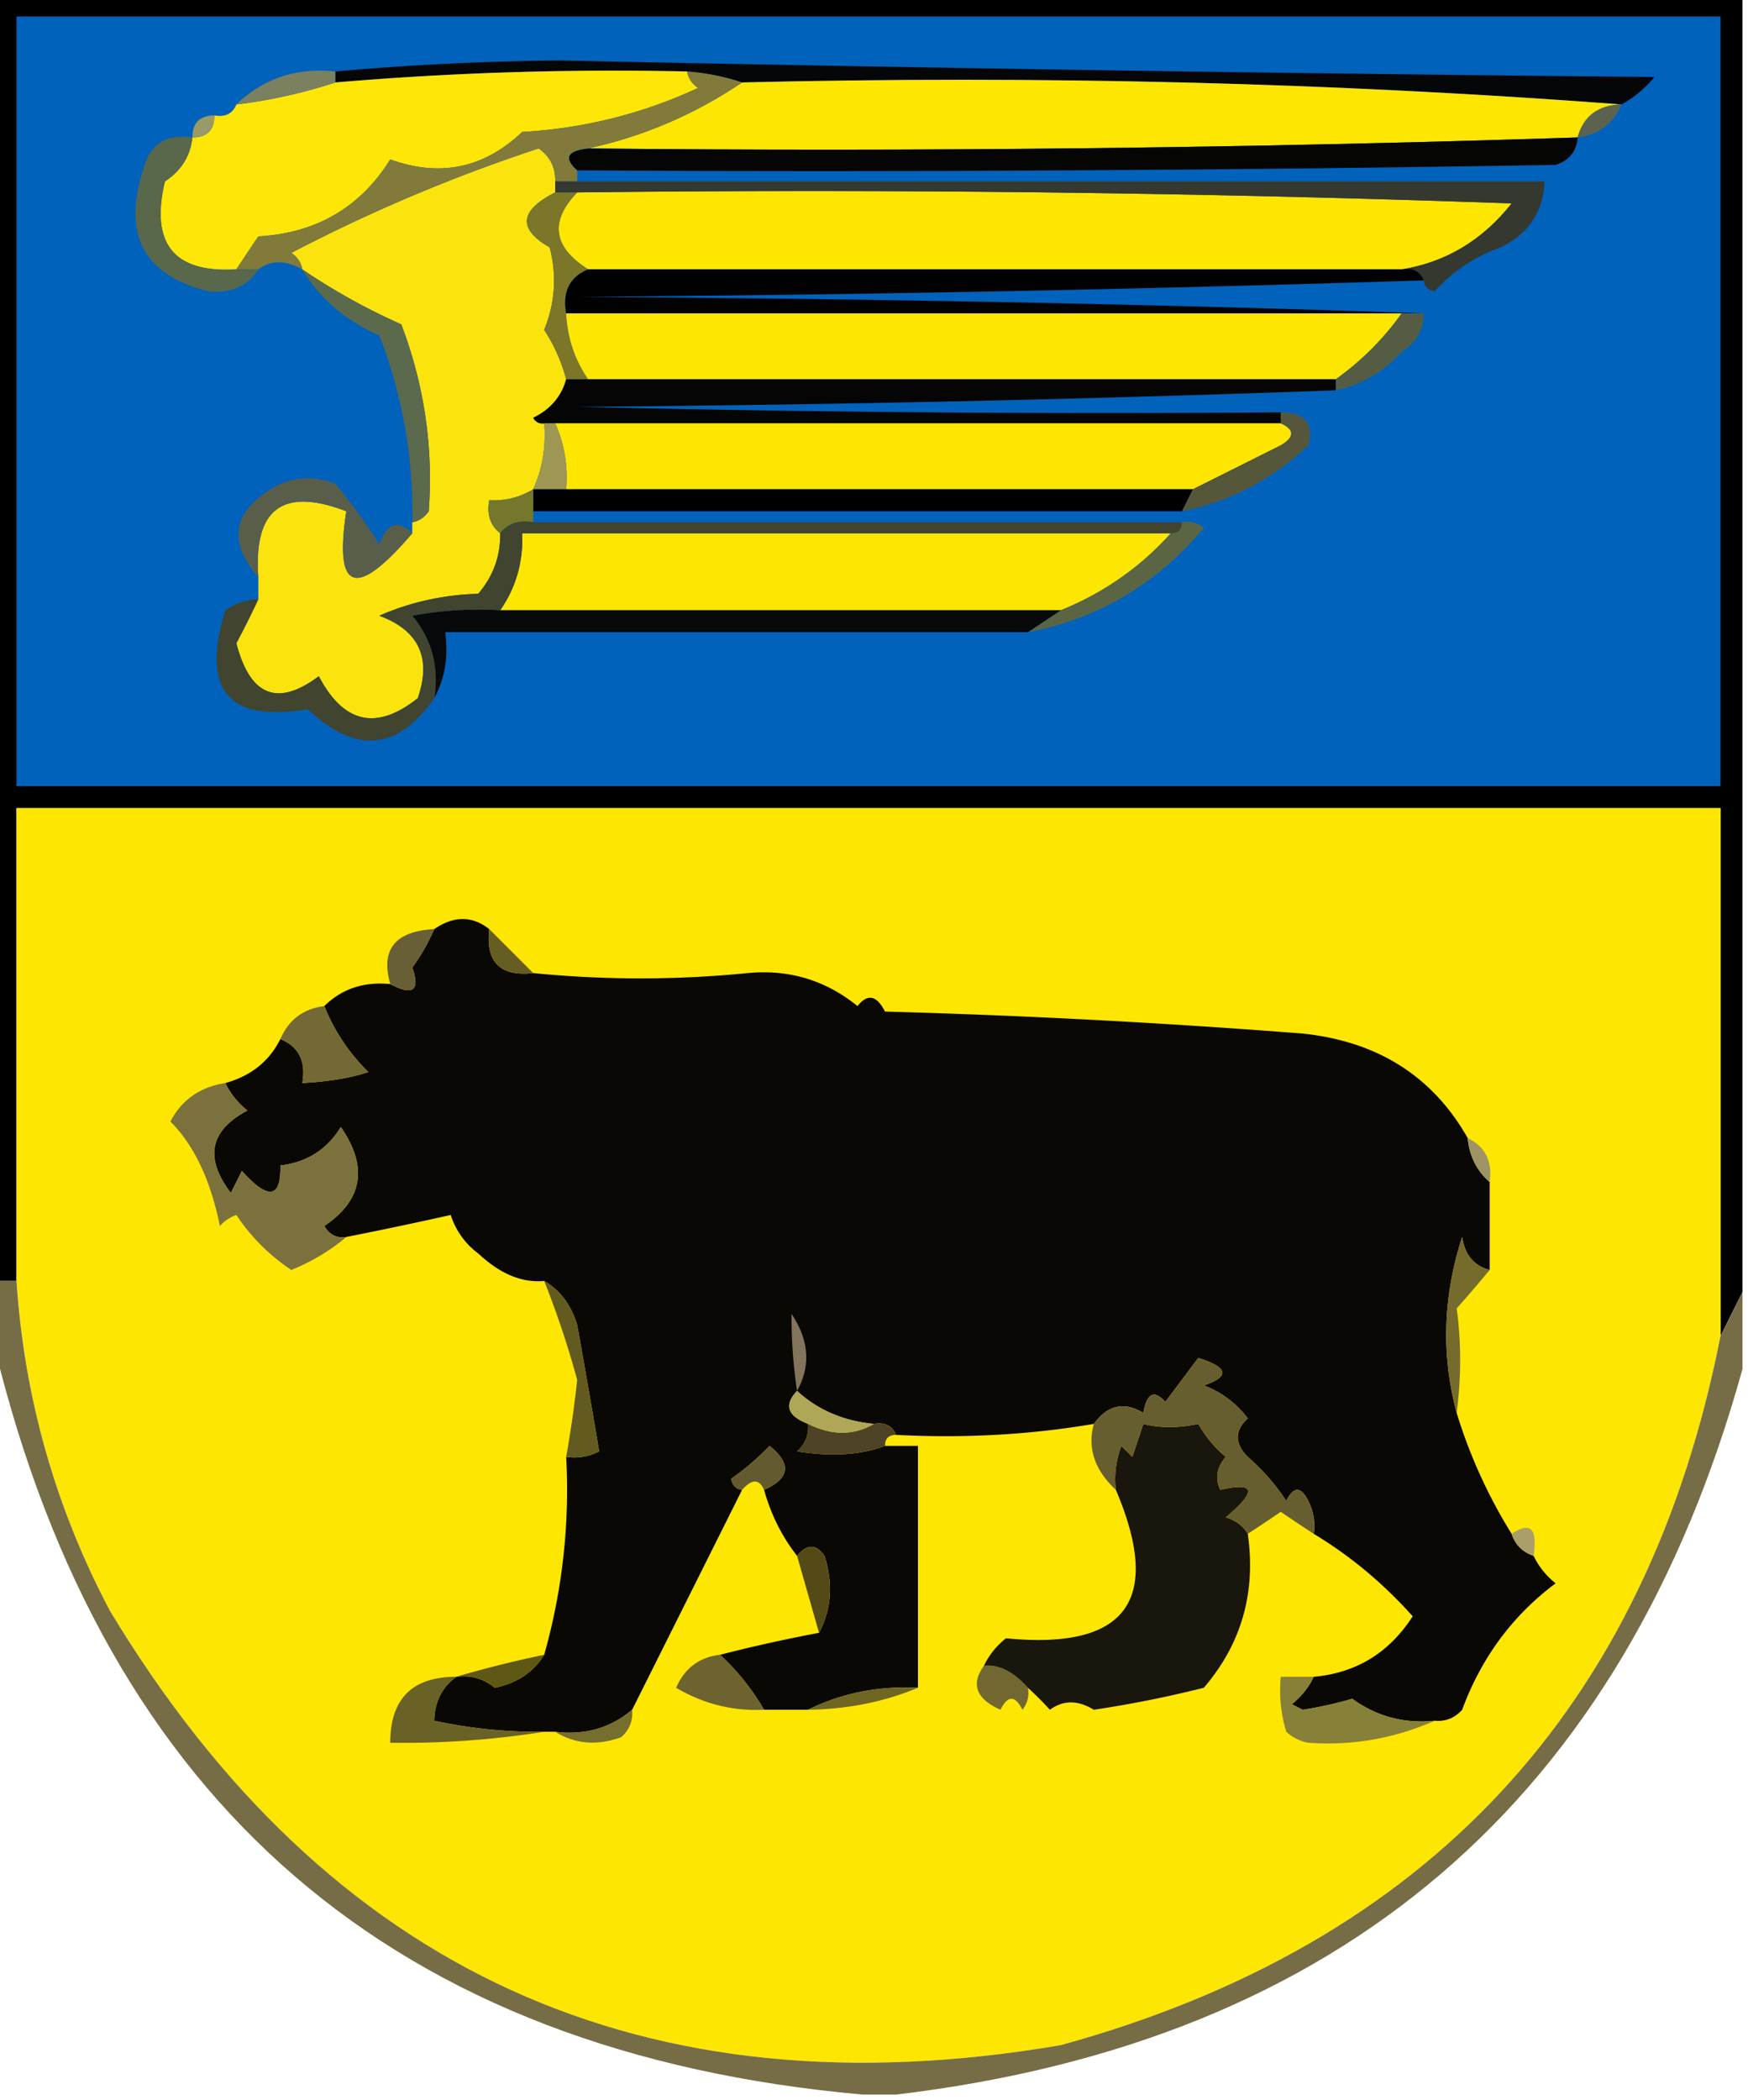 <svg xmlns="http://www.w3.org/2000/svg" width="159" height="191" style="shape-rendering:geometricPrecision;text-rendering:geometricPrecision;image-rendering:optimizeQuality;fill-rule:evenodd;clip-rule:evenodd"><path style="opacity:1" d="M-.5-.5h159v118l-2 4v-48H1.5v43h-2V-.5z"/><path style="opacity:1" fill="#0162bc" d="M1.5 1.5h155v70H1.5v-70z"/><path style="opacity:1" fill="#040607" d="M147.5 9.5c-26.312-1.991-52.98-2.658-80-2a20.676 20.676 0 0 0-5-1 299.424 299.424 0 0 0-32 1v-1a253.62 253.62 0 0 1 20.5-1A8638.79 8638.79 0 0 0 150.5 7a10.51 10.51 0 0 1-3 2.5z"/><path style="opacity:1" fill="#fee607" d="M62.5 6.5c.11.617.444 1.117 1 1.5-5.055 2.346-10.389 3.679-16 4-3.473 3.302-7.473 4.135-12 2.5-2.732 4.37-6.732 6.704-12 7a186.2 186.2 0 0 0-2 3c-5.678.343-7.845-2.324-6.5-8 1.481-.97 2.315-2.304 2.5-4 1.333 0 2-.667 2-2 .992.172 1.658-.162 2-1a46.847 46.847 0 0 0 9-2 299.424 299.424 0 0 1 32-1z"/><path style="opacity:1" fill="#7b815e" d="M30.5 6.5v1a46.847 46.847 0 0 1-9 2c2.456-2.368 5.456-3.368 9-3z"/><path style="opacity:1" fill="#fee603" d="M67.5 7.5c27.02-.658 53.688.009 80 2-2.132.054-3.465 1.054-4 3-29.968.977-59.969 1.31-90 1 5.028-1.094 9.694-3.094 14-6z"/><path style="opacity:1" fill="#999a67" d="M19.5 10.5c0 1.333-.667 2-2 2 0-1.333.667-2 2-2z"/><path style="opacity:1" fill="#5c6250" d="M147.5 9.5c-.762 1.762-2.096 2.762-4 3 .535-1.946 1.868-2.946 4-3z"/><path style="opacity:1" fill="#fbe40e" d="M50.5 16.5v1c-3.257 1.655-3.423 3.322-.5 5 .66 2.547.493 5.047-.5 7.5a15.416 15.416 0 0 1 2 4.5c-.437 1.574-1.437 2.741-3 3.5.228.399.562.565 1 .5.175 2.12-.159 4.12-1 6-1.208.734-2.541 1.067-4 1-.237 1.291.096 2.291 1 3 .028 2.082-.639 3.916-2 5.5-3.2.102-6.2.768-9 2 3.604 1.334 4.771 3.834 3.5 7.5-3.74 2.974-6.74 2.307-9-2-3.758 2.81-6.258 1.81-7.5-3a88.715 88.715 0 0 0 2-4v-2c-.45-6.22 2.216-8.22 8-6-1.12 7.342.88 8.009 6 2v-1c.617-.11 1.117-.444 1.5-1 .428-5.828-.406-11.495-2.5-17a58.001 58.001 0 0 1-9-5c-.11-.617-.444-1.117-1-1.5A149.334 149.334 0 0 1 49 13.5c1.039.744 1.539 1.744 1.5 3z"/><path style="opacity:1" fill="#050503" d="M143.5 12.5c-.077 1.25-.744 2.083-2 2.5-29.665.5-59.332.667-89 .5-1.257-1.123-.924-1.79 1-2 30.031.31 60.032-.023 90-1z"/><path style="opacity:1" fill="#817a3a" d="M62.5 6.5c1.716.129 3.383.462 5 1-4.306 2.906-8.972 4.906-14 6-1.924.21-2.257.877-1 2v1h-2c.039-1.256-.461-2.256-1.5-3A149.334 149.334 0 0 0 26.5 23c.556.383.89.883 1 1.5-1.535-.854-2.868-.854-4 0h-2a186.2 186.2 0 0 1 2-3c5.268-.296 9.268-2.63 12-7 4.527 1.635 8.527.802 12-2.5 5.611-.321 10.945-1.654 16-4-.556-.383-.89-.883-1-1.5z"/><path style="opacity:1" fill="#fee601" d="M52.5 17.5c28.341-.333 56.675 0 85 1-2.645 3.344-5.978 5.344-10 6h-74c-3.203-2.029-3.536-4.362-1-7z"/><path style="opacity:1" fill="#7c7629" d="M50.5 17.5h2c-2.536 2.638-2.203 4.971 1 7-1.676.683-2.343 2.017-2 4 .104 2.203.77 4.203 2 6h-2a15.416 15.416 0 0 0-2-4.5c.993-2.453 1.16-4.953.5-7.5-2.923-1.678-2.757-3.345.5-5z"/><path style="opacity:1" fill="#59674b" d="M17.5 12.5c-.185 1.696-1.019 3.03-2.5 4-1.345 5.676.822 8.343 6.5 8h2c-.992 1.526-2.492 2.193-4.5 2-5.88-1.422-7.88-5.088-6-11 .588-2.363 2.088-3.363 4.5-3z"/><path style="opacity:1" fill="#35382e" d="M50.5 17.5v-1h90c-.118 2.75-1.451 4.75-4 6a14.585 14.585 0 0 0-6 4c-.607-.124-.94-.457-1-1-.342-.838-1.008-1.172-2-1 4.022-.656 7.355-2.656 10-6-28.325-1-56.659-1.333-85-1h-2z"/><path style="opacity:1" fill="#000100" d="M53.5 24.5h74c.992-.172 1.658.162 2 1a3038.524 3038.524 0 0 1-77 1.5c27.043.158 52.71.658 77 1.5h-78c-.343-1.983.324-3.317 2-4z"/><path style="opacity:1" fill="#fee603" d="M51.5 28.5h76a25.65 25.65 0 0 1-6 6h-68c-1.23-1.797-1.896-3.797-2-6z"/><path style="opacity:1" fill="#545d44" d="M127.5 28.5h2c-.011 1.517-.677 2.684-2 3.5-1.646 1.82-3.646 2.987-6 3.5v-1a25.65 25.65 0 0 0 6-6z"/><path style="opacity:1" fill="#5b694d" d="M27.5 24.5a58.001 58.001 0 0 0 9 5c2.094 5.505 2.928 11.172 2.5 17-.383.556-.883.89-1.5 1a44.197 44.197 0 0 0-3-17c-3.078-1.337-5.411-3.337-7-6z"/><path style="opacity:1" fill="#040504" d="M51.5 34.5h70v1a2364.77 2364.77 0 0 1-69 1.5c21.33.5 42.664.667 64 .5v1h-67c-.438.065-.772-.101-1-.5 1.563-.759 2.563-1.926 3-3.5z"/><path style="opacity:1" fill="#fee601" d="M50.5 38.5h66c1.273.577 1.273 1.243 0 2l-8 4h-57c.175-2.12-.159-4.12-1-6z"/><path style="opacity:1" fill="#9e9653" d="M49.5 38.5h1c.841 1.88 1.175 3.88 1 6h-3c.841-1.88 1.175-3.88 1-6z"/><path style="opacity:1" fill="#56573a" d="M116.5 38.5v-1c2.186.01 3.019 1.01 2.5 3-3.278 3.122-7.111 5.122-11.5 6l1-2 8-4c1.273-.757 1.273-1.423 0-2z"/><path style="opacity:1" d="M48.5 44.5h60l-1 2h-59v-2z"/><path style="opacity:1" fill="#75772c" d="M48.5 44.5v3c-1.291-.237-2.291.096-3 1-.904-.709-1.237-1.709-1-3 1.459.067 2.792-.266 4-1z"/><path style="opacity:1" fill="#fee603" d="M106.5 48.5c-2.757 3.08-6.09 5.413-10 7h-51c1.433-2.058 2.1-4.392 2-7h59z"/><path style="opacity:1" fill="#595e4b" d="M37.5 48.5c-5.12 6.009-7.12 5.342-6-2-5.784-2.22-8.45-.22-8 6-2.949-3.43-2.282-6.263 2-8.5 1.667-.667 3.333-.667 5 0a51.095 51.095 0 0 1 4 5.5c.713-1.935 1.713-2.268 3-1z"/><path style="opacity:1" fill="#5b6544" d="M107.5 47.5a2.427 2.427 0 0 1 2 .5c-4.253 5.106-9.586 8.273-16 9.5l3-2c3.91-1.587 7.243-3.92 10-7 .667 0 1-.333 1-1z"/><path style="opacity:1" fill="#07090b" d="M45.5 55.5h51l-3 2h-53c.295 2.235-.039 4.235-1 6 .445-2.865-.221-5.365-2-7.5a32.437 32.437 0 0 1 8-.5z"/><path style="opacity:1" fill="#41442e" d="M48.5 47.5h59c0 .667-.333 1-1 1h-59c.1 2.608-.567 4.942-2 7a32.437 32.437 0 0 0-8 .5c1.779 2.135 2.445 4.635 2 7.5-3.317 4.775-7.15 5.109-11.5 1-7.253 1.237-9.753-1.763-7.5-9a5.576 5.576 0 0 1 3-1 88.715 88.715 0 0 1-2 4c1.242 4.81 3.742 5.81 7.5 3 2.26 4.307 5.26 4.974 9 2 1.271-3.666.104-6.166-3.5-7.5 2.8-1.232 5.8-1.898 9-2 1.361-1.584 2.028-3.418 2-5.5.709-.904 1.709-1.237 3-1z"/><path style="opacity:1" fill="#fee603" d="M156.5 121.5c-6.656 33.825-26.656 55.325-60 64.5-37.877 6.476-66.71-6.69-86.5-39.5-4.966-9.397-7.8-19.397-8.5-30v-43h155v48z"/><path style="opacity:1" fill="#090804" d="M44.5 84.5c-.333 3 1 4.333 4 4a99.031 99.031 0 0 0 19.5 0c3.758-.358 7.091.642 10 3 .914-1.154 1.747-.987 2.5.5a754.784 754.784 0 0 1 38 2c6.814.717 11.814 3.884 15 9.5.16 1.653.826 2.986 2 4v8c-1.431-.381-2.264-1.381-2.5-3-1.748 5.401-1.914 10.734-.5 16a46.513 46.513 0 0 0 5 11c.333 1 1 1.667 2 2 .453.958 1.119 1.792 2 2.5-3.926 2.94-6.76 6.773-8.5 11.5-.671.752-1.504 1.086-2.5 1-2.772.28-5.272-.387-7.5-2a35.193 35.193 0 0 1-4.5 1l-1-.5c.881-.708 1.547-1.542 2-2.5 3.856-.342 6.856-2.176 9-5.5-2.662-2.985-5.662-5.485-9-7.5a4.934 4.934 0 0 0-.5-3c-.667-1.333-1.333-1.333-2 0a19.887 19.887 0 0 0-3.5-4c-1.211-1.22-1.211-2.387 0-3.5a8.905 8.905 0 0 0-4-3c2.401-.805 2.234-1.638-.5-2.5l-3 4c-1.016-1.134-1.683-.801-2 1-1.749-1.053-3.249-.72-4.5 1-5.81.99-11.81 1.323-18 1-.342-.838-1.008-1.172-2-1-2.772-.259-5.105-1.259-7-3-1.215 1.279-.882 2.279 1 3 .086.996-.248 1.829-1 2.5 3.123.497 5.79.331 8-.5h3v22c-3.622-.178-6.956.489-10 2h-4a21.622 21.622 0 0 0-4-5c2.89-.745 5.89-1.412 9-2 1.13-2.128 1.296-4.461.5-7-.77-1.098-1.603-1.098-2.5 0-1.37-1.75-2.37-3.75-3-6 2.352-1.043 2.519-2.376.5-4a23.639 23.639 0 0 1-3.5 3c.124.607.457.94 1 1a32691.04 32691.04 0 0 1-10 20c-1.979 1.668-4.312 2.334-7 2h-1a44.87 44.87 0 0 1-10-1c.027-1.699.694-3.033 2-4 1.322-.17 2.489.163 3.5 1 2.026-.415 3.526-1.415 4.5-3a55.136 55.136 0 0 0 2-18 4.934 4.934 0 0 0 3-.5c-.636-3.79-1.303-7.623-2-11.5-.557-1.832-1.557-3.165-3-4-2.02.19-4.02-.643-6-2.5a6.977 6.977 0 0 1-2.5-3.5 385.36 385.36 0 0 1-9.5 2c-.876.131-1.543-.202-2-1 3.502-2.368 4.002-5.368 1.5-9-1.242 2.041-3.075 3.207-5.5 3.5.076 3.001-1.09 3.167-3.5.5l-1 2c-2.426-3.185-1.926-5.685 1.5-7.5-.88-.708-1.547-1.542-2-2.5 2.326-.645 3.993-1.978 5-4 1.677.683 2.343 2.017 2 4 2.424-.135 4.424-.468 6-1-1.778-1.764-3.11-3.764-4-6 1.602-1.574 3.602-2.24 6-2 2.067 1.093 2.734.593 2-1.5a18.492 18.492 0 0 0 2-3.5c1.784-1.22 3.45-1.22 5 0z"/><path style="opacity:1" fill="#695f37" d="M39.5 84.5a18.492 18.492 0 0 1-2 3.5c.734 2.093.067 2.593-2 1.5-.901-3.139.432-4.805 4-5z"/><path style="opacity:1" fill="#665d22" d="m44.5 84.5 4 4c-3 .333-4.333-1-4-4z"/><path style="opacity:1" fill="#736935" d="M29.5 91.5c.89 2.236 2.222 4.236 4 6-1.576.532-3.576.865-6 1 .343-1.983-.323-3.317-2-4 .762-1.762 2.096-2.762 4-3z"/><path style="opacity:1" fill="#9e9364" d="M133.5 103.5c1.604.787 2.271 2.12 2 4-1.174-1.014-1.84-2.347-2-4z"/><path style="opacity:1" fill="#7b713d" d="M20.5 98.5c.453.958 1.12 1.792 2 2.5-3.426 1.815-3.926 4.315-1.5 7.5l1-2c2.41 2.667 3.576 2.501 3.5-.5 2.425-.293 4.258-1.459 5.5-3.5 2.502 3.632 2.002 6.632-1.5 9 .457.798 1.124 1.131 2 1-1.437 1.225-3.104 2.225-5 3-2-1.333-3.667-3-5-5a3.647 3.647 0 0 0-1.5 1c-.842-4.173-2.342-7.34-4.5-9.5 1.028-1.971 2.695-3.137 5-3.5z"/><path style="opacity:1" fill="#746b2d" d="M135.5 115.5a124.15 124.15 0 0 1-3 3.5c.423 3.064.423 6.231 0 9.5-1.414-5.266-1.248-10.599.5-16 .236 1.619 1.069 2.619 2.5 3z"/><path style="opacity:1" fill="#635a20" d="M49.5 116.5c1.443.835 2.443 2.168 3 4 .697 3.877 1.364 7.71 2 11.5a4.934 4.934 0 0 1-3 .5c.414-2.308.747-4.642 1-7a83.416 83.416 0 0 0-3-9z"/><path style="opacity:1" fill="#766d46" d="M-.5 116.5h2c.7 10.603 3.534 20.603 8.5 30 19.79 32.81 48.623 45.976 86.5 39.5 33.344-9.175 53.344-30.675 60-64.5l2-4v7c-10.852 39.18-36.519 61.18-77 66h-3c-42.549-3.781-68.882-26.448-79-68v-6z"/><path style="opacity:1" fill="#756e2d" d="M57.5 155.5c.086.996-.248 1.829-1 2.5-2.212.789-4.212.622-6-.5 2.688.334 5.021-.332 7-2z"/><path style="opacity:1" fill="#878038" d="M119.5 152.5c-.453.958-1.119 1.792-2 2.5l1 .5a35.193 35.193 0 0 0 4.5-1c2.228 1.613 4.728 2.28 7.5 2-3.687 1.621-7.521 2.288-11.5 2a3.943 3.943 0 0 1-2-1 12.93 12.93 0 0 1-.5-5h3z"/><path style="opacity:1" fill="#696125" d="M41.5 152.5c-1.306.967-1.973 2.301-2 4a44.87 44.87 0 0 0 10 1 81.81 81.81 0 0 1-14 1c0-4 2-6 6-6z"/><path style="opacity:1" fill="#6e6622" d="M83.5 153.5c-3.088 1.285-6.422 1.951-10 2 3.044-1.511 6.378-2.178 10-2z"/><path style="opacity:1" fill="#706830" d="M89.5 151.5c1.34-.145 2.674.521 4 2a2.427 2.427 0 0 1-.5 2c-.667-1.333-1.333-1.333-2 0-2.21-.99-2.71-2.324-1.5-4z"/><path style="opacity:1" fill="#6d632f" d="M65.5 150.5a21.622 21.622 0 0 1 4 5c-2.837.136-5.504-.531-8-2 .783-1.788 2.116-2.788 4-3z"/><path style="opacity:1" fill="#5f5814" d="M49.5 150.5c-.974 1.585-2.474 2.585-4.5 3-1.011-.837-2.178-1.17-3.5-1a99.917 99.917 0 0 1 8-2z"/><path style="opacity:1" fill="#544a18" d="m74.5 148.5-2-7c.897-1.098 1.73-1.098 2.5 0 .796 2.539.63 4.872-.5 7z"/><path style="opacity:1" fill="#aa9f69" d="M139.5 141.5c-1-.333-1.667-1-2-2 1.703-1.16 2.369-.493 2 2z"/><path style="opacity:1" fill="#645a2f" d="M69.5 135.5c-.438-1.006-1.104-1.006-2 0-.543-.06-.876-.393-1-1a23.639 23.639 0 0 0 3.5-3c2.019 1.624 1.852 2.957-.5 4z"/><path style="opacity:1" fill="#4e4324" d="M73.5 129.5c2.153 1.073 4.153 1.073 6 0 .992-.172 1.658.162 2 1-.667 0-1 .333-1 1-2.21.831-4.877.997-8 .5.752-.671 1.086-1.504 1-2.5z"/><path style="opacity:1" fill="#18160d" d="M113.5 139.5c.759 5.339-.574 10.006-4 14a104.781 104.781 0 0 1-10 2c-1.456-.89-2.789-.89-4 0a30.968 30.968 0 0 0-2-2c-1.326-1.479-2.66-2.145-4-2 .453-.958 1.12-1.792 2-2.5 10.952 1.07 14.285-3.43 10-13.5a8.43 8.43 0 0 1 .5-4l1 1 1-3c1.525.388 3.192.388 5 0a10.756 10.756 0 0 0 2.5 3c-.826.951-.992 1.951-.5 3 3.199-.736 3.365.097.5 2.5.916.278 1.582.778 2 1.5z"/><path style="opacity:1" fill="#aea758" d="M72.5 126.5c1.895 1.741 4.228 2.741 7 3-1.847 1.073-3.847 1.073-6 0-1.882-.721-2.215-1.721-1-3z"/><path style="opacity:1" fill="#675e2f" d="M119.5 139.5a185.977 185.977 0 0 1-3-2 185.977 185.977 0 0 1-3 2c-.418-.722-1.084-1.222-2-1.5 2.865-2.403 2.699-3.236-.5-2.5-.492-1.049-.326-2.049.5-3a10.756 10.756 0 0 1-2.5-3c-1.808.388-3.475.388-5 0l-1 3-1-1a8.43 8.43 0 0 0-.5 4c-1.941-1.816-2.608-3.816-2-6 1.251-1.72 2.751-2.053 4.5-1 .317-1.801.984-2.134 2-1l3-4c2.734.862 2.901 1.695.5 2.5a8.905 8.905 0 0 1 4 3c-1.211 1.113-1.211 2.28 0 3.5a19.887 19.887 0 0 1 3.5 4c.667-1.333 1.333-1.333 2 0 .483.948.649 1.948.5 3z"/><path style="opacity:1" fill="#82755c" d="M72.5 126.5a45.309 45.309 0 0 1-.5-7c1.598 2.395 1.764 4.728.5 7z"/></svg>